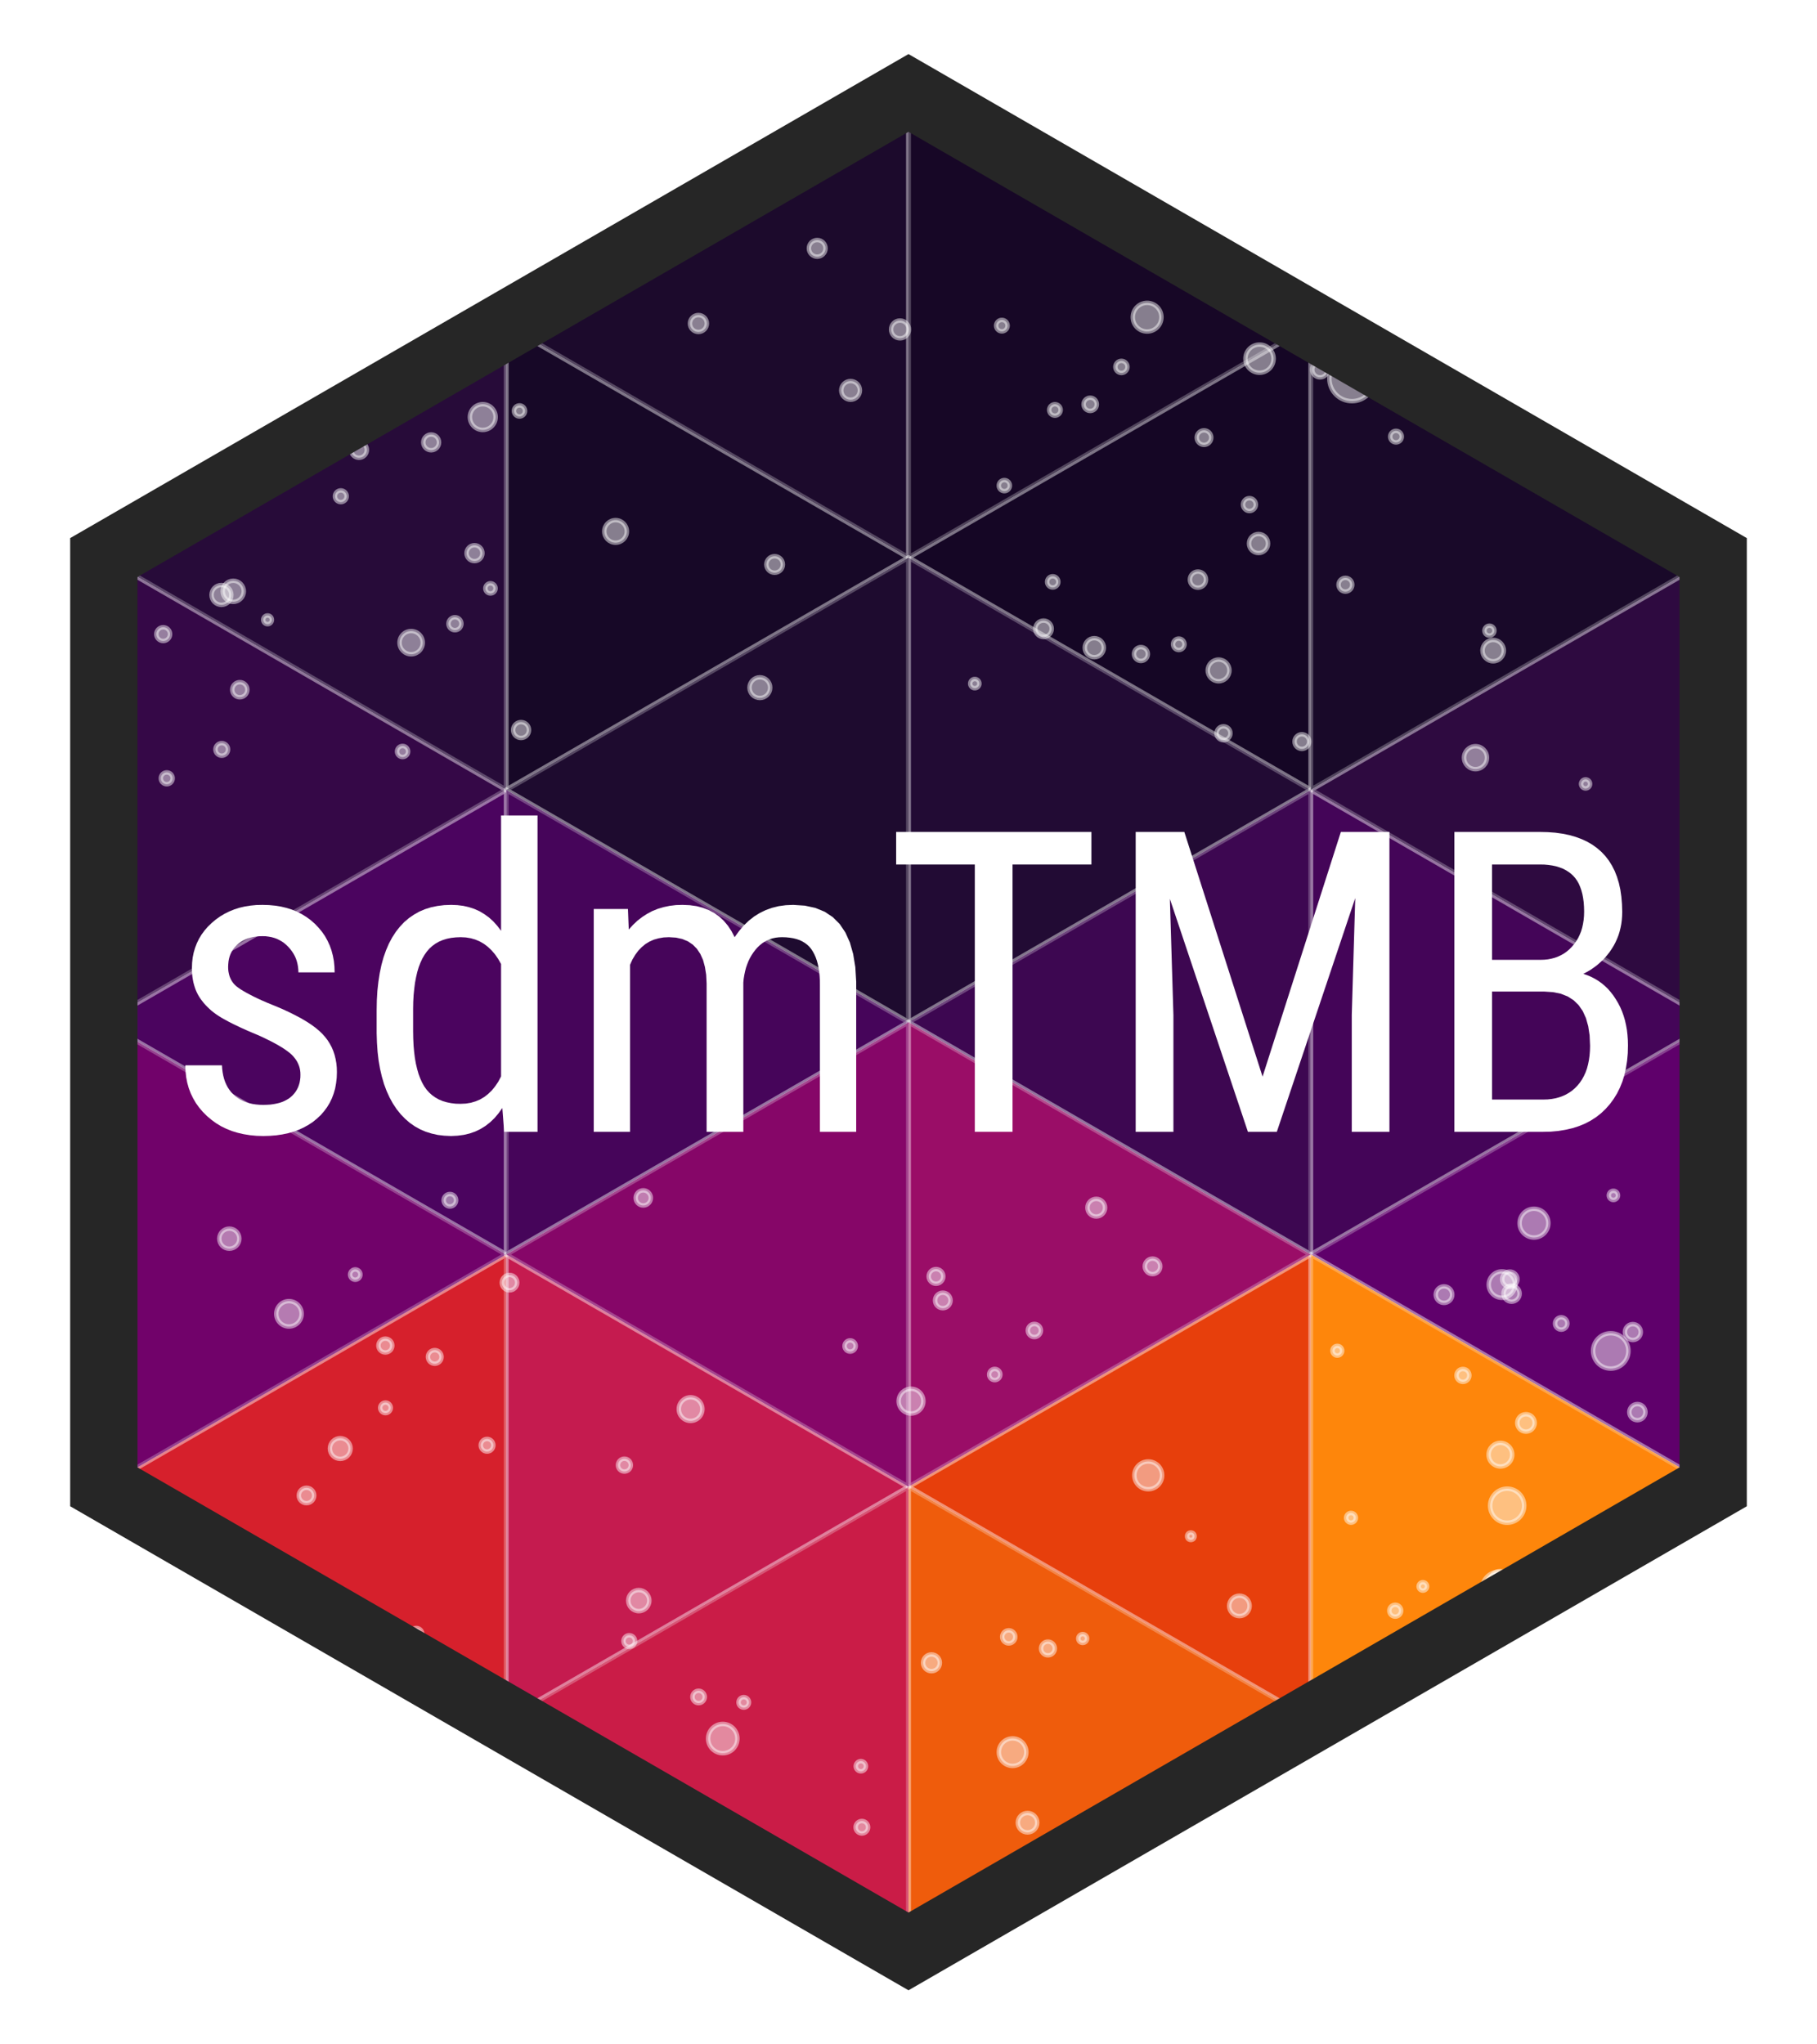 <?xml version='1.0' encoding='UTF-8' ?>
<svg xmlns='http://www.w3.org/2000/svg' xmlns:xlink='http://www.w3.org/1999/xlink' width='288.00pt' height='324.00pt' viewBox='0 0 288.00 324.00'>
<g class='svglite'>
<defs>
  <style type='text/css'><![CDATA[
    .svglite line, .svglite polyline, .svglite polygon, .svglite path, .svglite rect, .svglite circle {
      fill: none;
      stroke: #000000;
      stroke-linecap: round;
      stroke-linejoin: round;
      stroke-miterlimit: 10.00;
    }
    .svglite text {
      white-space: pre;
    }
    .svglite g.glyphgroup path {
      fill: inherit;
      stroke: none;
    }
  ]]></style>
</defs>
<rect width='100%' height='100%' style='stroke: none; fill: none;'/>
<defs>
  <clipPath id='cpMC4wMHwyODguMDB8MC4wMHwzMjQuMDA='>
    <rect x='0.00' y='0.00' width='288.00' height='324.00' />
  </clipPath>
</defs>
<g clip-path='url(#cpMC4wMHwyODguMDB8MC4wMHwzMjQuMDA=)'>
</g>
<defs>
  <clipPath id='cpMy43MHwyODQuMzB8MC4wMHwzMjQuMDA='>
    <rect x='3.70' y='0.00' width='280.59' height='324.00' />
  </clipPath>
</defs>
<g clip-path='url(#cpMy43MHwyODQuMzB8MC4wMHwzMjQuMDA=)'>
<rect x='3.70' y='0.00' width='280.59' height='324.00' style='stroke-width: 0.00; stroke: none;' />
</g>
<g clip-path='url(#cpMC4wMHwyODguMDB8MC4wMHwzMjQuMDA=)'>
</g>
<g clip-path='url(#cpMy43MHwyODQuMzB8MC4wMHwzMjQuMDA=)'>
<rect x='3.70' y='0.00' width='280.59' height='324.00' style='stroke-width: 0.00; stroke: none;' />
<polygon points='271.54,162.00 207.77,125.18 207.77,198.82 271.54,162.00 ' style='stroke-width: 0.77; stroke: #FFFFFF; stroke-opacity: 0.25; stroke-linecap: butt; fill: #440558;' />
<polygon points='207.77,51.55 144.00,88.36 207.77,125.18 207.77,51.55 ' style='stroke-width: 0.77; stroke: #FFFFFF; stroke-opacity: 0.25; stroke-linecap: butt; fill: #150625;' />
<polygon points='207.77,272.45 207.77,198.82 144.00,235.64 207.77,272.45 ' style='stroke-width: 0.77; stroke: #FFFFFF; stroke-opacity: 0.25; stroke-linecap: butt; fill: #E73F0C;' />
<polygon points='16.46,162.00 80.23,198.82 80.23,125.18 16.46,162.00 ' style='stroke-width: 0.77; stroke: #FFFFFF; stroke-opacity: 0.25; stroke-linecap: butt; fill: #4B045F;' />
<polygon points='80.23,272.45 144.00,235.64 80.23,198.82 80.23,272.45 ' style='stroke-width: 0.77; stroke: #FFFFFF; stroke-opacity: 0.25; stroke-linecap: butt; fill: #C51B4F;' />
<polygon points='80.23,51.55 80.23,125.18 144.00,88.36 80.23,51.55 ' style='stroke-width: 0.77; stroke: #FFFFFF; stroke-opacity: 0.25; stroke-linecap: butt; fill: #170827;' />
<polygon points='144.00,88.36 144.00,14.73 80.23,51.55 144.00,88.36 ' style='stroke-width: 0.77; stroke: #FFFFFF; stroke-opacity: 0.25; stroke-linecap: butt; fill: #1C0A2C;' />
<polygon points='80.23,125.18 16.46,88.36 16.46,162.00 80.23,125.18 ' style='stroke-width: 0.77; stroke: #FFFFFF; stroke-opacity: 0.25; stroke-linecap: butt; fill: #350847;' />
<polygon points='144.00,88.36 207.77,51.55 144.00,14.73 144.00,88.36 ' style='stroke-width: 0.77; stroke: #FFFFFF; stroke-opacity: 0.25; stroke-linecap: butt; fill: #170726;' />
<polygon points='144.00,162.00 207.77,125.18 144.00,88.36 144.00,162.00 ' style='stroke-width: 0.77; stroke: #FFFFFF; stroke-opacity: 0.25; stroke-linecap: butt; fill: #220B34;' />
<polygon points='80.23,198.82 16.46,235.64 80.23,272.45 80.23,198.82 ' style='stroke-width: 0.77; stroke: #FFFFFF; stroke-opacity: 0.25; stroke-linecap: butt; fill: #D6202C;' />
<polygon points='80.23,125.18 80.23,51.55 16.46,88.36 80.23,125.18 ' style='stroke-width: 0.77; stroke: #FFFFFF; stroke-opacity: 0.25; stroke-linecap: butt; fill: #270B39;' />
<polygon points='144.00,162.00 144.00,88.36 80.23,125.18 144.00,162.00 ' style='stroke-width: 0.77; stroke: #FFFFFF; stroke-opacity: 0.25; stroke-linecap: butt; fill: #1E0B2F;' />
<polygon points='144.00,235.64 144.00,309.27 207.77,272.45 144.00,235.64 ' style='stroke-width: 0.77; stroke: #FFFFFF; stroke-opacity: 0.25; stroke-linecap: butt; fill: #EF5C0C;' />
<polygon points='271.54,88.36 207.77,125.18 271.54,162.00 271.54,88.36 ' style='stroke-width: 0.77; stroke: #FFFFFF; stroke-opacity: 0.25; stroke-linecap: butt; fill: #2E0A40;' />
<polygon points='144.00,162.00 207.77,198.82 207.77,125.18 144.00,162.00 ' style='stroke-width: 0.77; stroke: #FFFFFF; stroke-opacity: 0.25; stroke-linecap: butt; fill: #3D0751;' />
<polygon points='207.77,125.18 271.54,88.36 207.77,51.55 207.77,125.18 ' style='stroke-width: 0.77; stroke: #FFFFFF; stroke-opacity: 0.25; stroke-linecap: butt; fill: #190929;' />
<polygon points='207.77,198.82 271.54,235.64 271.54,162.00 207.77,198.82 ' style='stroke-width: 0.77; stroke: #FFFFFF; stroke-opacity: 0.25; stroke-linecap: butt; fill: #5F006B;' />
<polygon points='80.23,198.82 16.46,162.00 16.46,235.64 80.23,198.82 ' style='stroke-width: 0.77; stroke: #FFFFFF; stroke-opacity: 0.25; stroke-linecap: butt; fill: #71026A;' />
<polygon points='144.00,162.00 80.23,125.18 80.23,198.82 144.00,162.00 ' style='stroke-width: 0.77; stroke: #FFFFFF; stroke-opacity: 0.25; stroke-linecap: butt; fill: #46055A;' />
<polygon points='207.77,198.82 207.77,272.45 271.54,235.64 207.77,198.82 ' style='stroke-width: 0.77; stroke: #FFFFFF; stroke-opacity: 0.25; stroke-linecap: butt; fill: #FE860B;' />
<polygon points='144.00,162.00 144.00,235.64 207.77,198.82 144.00,162.00 ' style='stroke-width: 0.77; stroke: #FFFFFF; stroke-opacity: 0.25; stroke-linecap: butt; fill: #9A0D67;' />
<polygon points='144.00,235.64 80.23,272.45 144.00,309.27 144.00,235.64 ' style='stroke-width: 0.77; stroke: #FFFFFF; stroke-opacity: 0.25; stroke-linecap: butt; fill: #CA1C47;' />
<polygon points='144.00,162.00 80.23,198.82 144.00,235.64 144.00,162.00 ' style='stroke-width: 0.77; stroke: #FFFFFF; stroke-opacity: 0.25; stroke-linecap: butt; fill: #860668;' />
<path d='M 47.62 170.34 L 47.62 170.34 L 47.61 169.97 L 47.57 169.62 L 47.50 169.27 L 47.40 168.94 L 47.27 168.61 L 47.12 168.30 L 46.93 167.99 L 46.72 167.70 L 46.48 167.41 L 46.22 167.14 L 46.22 167.14 L 45.91 166.87 L 45.55 166.59 L 45.14 166.30 L 44.68 166.00 L 44.16 165.69 L 43.59 165.37 L 42.97 165.04 L 42.30 164.71 L 41.58 164.36 L 40.80 164.01 L 40.80 164.01 L 39.89 163.63 L 39.04 163.26 L 38.24 162.90 L 37.50 162.55 L 36.82 162.22 L 36.18 161.89 L 35.61 161.58 L 35.08 161.28 L 34.62 160.99 L 34.20 160.71 L 34.20 160.71 L 33.83 160.43 L 33.48 160.15 L 33.15 159.85 L 32.84 159.55 L 32.55 159.25 L 32.27 158.93 L 32.02 158.61 L 31.78 158.29 L 31.56 157.95 L 31.36 157.61 L 31.36 157.61 L 31.18 157.25 L 31.02 156.88 L 30.88 156.49 L 30.76 156.09 L 30.65 155.68 L 30.57 155.26 L 30.50 154.82 L 30.45 154.37 L 30.43 153.91 L 30.42 153.43 L 30.42 153.43 L 30.45 152.58 L 30.54 151.76 L 30.70 150.97 L 30.92 150.22 L 31.20 149.49 L 31.54 148.79 L 31.95 148.11 L 32.42 147.47 L 32.95 146.86 L 33.55 146.28 L 33.55 146.28 L 34.20 145.73 L 34.89 145.24 L 35.61 144.81 L 36.36 144.44 L 37.15 144.12 L 37.97 143.86 L 38.83 143.66 L 39.72 143.52 L 40.65 143.43 L 41.61 143.41 L 41.61 143.41 L 42.63 143.44 L 43.60 143.53 L 44.53 143.68 L 45.42 143.89 L 46.27 144.16 L 47.08 144.49 L 47.84 144.88 L 48.57 145.33 L 49.26 145.84 L 49.91 146.41 L 49.91 146.41 L 50.50 147.03 L 51.04 147.68 L 51.51 148.36 L 51.91 149.08 L 52.26 149.84 L 52.54 150.62 L 52.76 151.45 L 52.92 152.30 L 53.01 153.19 L 53.04 154.11 L 47.30 154.11 L 47.30 154.11 L 47.28 153.64 L 47.23 153.19 L 47.15 152.75 L 47.04 152.32 L 46.90 151.91 L 46.72 151.51 L 46.51 151.13 L 46.27 150.76 L 46.00 150.41 L 45.70 150.07 L 45.70 150.07 L 45.37 149.74 L 45.02 149.45 L 44.66 149.20 L 44.27 148.98 L 43.88 148.79 L 43.46 148.64 L 43.02 148.52 L 42.57 148.44 L 42.10 148.38 L 41.61 148.37 L 41.61 148.37 L 41.12 148.38 L 40.64 148.42 L 40.18 148.49 L 39.75 148.58 L 39.34 148.70 L 38.95 148.85 L 38.58 149.02 L 38.23 149.22 L 37.90 149.45 L 37.60 149.71 L 37.60 149.71 L 37.33 149.98 L 37.08 150.27 L 36.87 150.57 L 36.68 150.90 L 36.52 151.24 L 36.39 151.60 L 36.29 151.98 L 36.22 152.38 L 36.18 152.80 L 36.16 153.23 L 36.16 153.23 L 36.17 153.58 L 36.20 153.91 L 36.26 154.23 L 36.33 154.53 L 36.42 154.82 L 36.54 155.10 L 36.67 155.36 L 36.83 155.61 L 37.01 155.85 L 37.21 156.07 L 37.21 156.07 L 37.45 156.30 L 37.76 156.53 L 38.12 156.78 L 38.54 157.04 L 39.03 157.32 L 39.57 157.61 L 40.17 157.92 L 40.83 158.24 L 41.55 158.57 L 42.33 158.91 L 42.33 158.91 L 43.58 159.42 L 44.74 159.91 L 45.82 160.41 L 46.82 160.91 L 47.74 161.40 L 48.57 161.89 L 49.32 162.38 L 49.99 162.87 L 50.58 163.36 L 51.08 163.84 L 51.08 163.84 L 51.52 164.33 L 51.92 164.85 L 52.26 165.39 L 52.57 165.96 L 52.82 166.55 L 53.03 167.17 L 53.19 167.82 L 53.31 168.49 L 53.38 169.19 L 53.40 169.92 L 53.40 169.92 L 53.37 170.82 L 53.27 171.68 L 53.12 172.51 L 52.89 173.31 L 52.61 174.06 L 52.26 174.78 L 51.85 175.46 L 51.37 176.11 L 50.84 176.72 L 50.23 177.29 L 50.23 177.29 L 49.58 177.82 L 48.88 178.28 L 48.14 178.69 L 47.36 179.05 L 46.53 179.35 L 45.66 179.60 L 44.74 179.79 L 43.79 179.93 L 42.79 180.01 L 41.75 180.04 L 41.75 180.04 L 40.66 180.01 L 39.62 179.91 L 38.62 179.75 L 37.67 179.53 L 36.75 179.25 L 35.88 178.90 L 35.04 178.49 L 34.25 178.01 L 33.51 177.47 L 32.80 176.87 L 32.80 176.87 L 32.15 176.22 L 31.57 175.54 L 31.05 174.82 L 30.61 174.06 L 30.23 173.28 L 29.92 172.46 L 29.68 171.60 L 29.51 170.72 L 29.41 169.79 L 29.37 168.84 L 35.18 168.84 L 35.18 168.84 L 35.22 169.41 L 35.29 169.96 L 35.39 170.49 L 35.52 170.99 L 35.68 171.46 L 35.88 171.91 L 36.10 172.33 L 36.36 172.72 L 36.65 173.10 L 36.98 173.44 L 36.98 173.44 L 37.33 173.76 L 37.71 174.04 L 38.12 174.29 L 38.56 174.51 L 39.02 174.69 L 39.51 174.84 L 40.03 174.96 L 40.57 175.04 L 41.15 175.09 L 41.75 175.11 L 41.75 175.11 L 42.31 175.09 L 42.84 175.06 L 43.35 174.99 L 43.82 174.90 L 44.28 174.79 L 44.70 174.65 L 45.10 174.48 L 45.46 174.29 L 45.81 174.08 L 46.12 173.83 L 46.12 173.83 L 46.41 173.56 L 46.66 173.28 L 46.89 172.97 L 47.08 172.65 L 47.25 172.31 L 47.38 171.95 L 47.49 171.57 L 47.56 171.18 L 47.61 170.77 L 47.62 170.34 Z' style='fill-rule: nonzero; fill: #FFFFFF; stroke-width: 0.75; stroke: none;' />
<path d='M 59.70 160.12 L 59.70 160.12 L 59.73 158.53 L 59.82 157.01 L 59.98 155.57 L 60.19 154.21 L 60.46 152.93 L 60.79 151.73 L 61.19 150.60 L 61.64 149.55 L 62.16 148.58 L 62.74 147.68 L 62.74 147.68 L 63.38 146.87 L 64.07 146.14 L 64.82 145.50 L 65.62 144.95 L 66.47 144.47 L 67.37 144.09 L 68.33 143.79 L 69.34 143.58 L 70.40 143.45 L 71.52 143.41 L 71.52 143.41 L 72.51 143.45 L 73.46 143.57 L 74.36 143.78 L 75.21 144.06 L 76.03 144.43 L 76.79 144.89 L 77.52 145.42 L 78.20 146.04 L 78.83 146.74 L 79.42 147.52 L 79.42 129.24 L 85.20 129.24 L 85.20 179.38 L 79.91 179.38 L 79.62 175.60 L 79.62 175.60 L 79.02 176.44 L 78.38 177.20 L 77.69 177.86 L 76.95 178.44 L 76.16 178.93 L 75.33 179.33 L 74.44 179.64 L 73.51 179.86 L 72.52 179.99 L 71.49 180.04 L 71.49 180.04 L 70.41 179.99 L 69.39 179.87 L 68.41 179.65 L 67.48 179.36 L 66.59 178.98 L 65.75 178.51 L 64.96 177.96 L 64.22 177.32 L 63.52 176.60 L 62.87 175.79 L 62.87 175.79 L 62.28 174.90 L 61.75 173.94 L 61.28 172.91 L 60.87 171.81 L 60.53 170.64 L 60.24 169.40 L 60.01 168.09 L 59.85 166.71 L 59.75 165.26 L 59.70 163.75 L 59.70 160.12 ZM 65.48 163.42 L 65.48 163.42 L 65.50 164.58 L 65.55 165.67 L 65.64 166.70 L 65.76 167.67 L 65.92 168.58 L 66.12 169.42 L 66.34 170.20 L 66.61 170.92 L 66.91 171.58 L 67.24 172.17 L 67.24 172.17 L 67.62 172.70 L 68.04 173.17 L 68.50 173.58 L 69.01 173.94 L 69.56 174.25 L 70.16 174.50 L 70.80 174.69 L 71.49 174.83 L 72.22 174.92 L 72.99 174.94 L 72.99 174.94 L 73.83 174.90 L 74.63 174.77 L 75.38 174.55 L 76.09 174.25 L 76.75 173.86 L 77.37 173.38 L 77.95 172.82 L 78.49 172.16 L 78.98 171.43 L 79.42 170.60 L 79.42 152.78 L 79.42 152.78 L 78.96 151.97 L 78.46 151.25 L 77.91 150.61 L 77.33 150.06 L 76.71 149.59 L 76.05 149.21 L 75.35 148.91 L 74.62 148.70 L 73.84 148.57 L 73.02 148.53 L 73.02 148.53 L 72.25 148.56 L 71.52 148.64 L 70.83 148.78 L 70.19 148.98 L 69.59 149.23 L 69.04 149.54 L 68.53 149.91 L 68.07 150.33 L 67.65 150.81 L 67.28 151.34 L 67.28 151.34 L 66.94 151.92 L 66.64 152.57 L 66.37 153.27 L 66.14 154.04 L 65.95 154.86 L 65.78 155.75 L 65.66 156.70 L 65.56 157.70 L 65.50 158.77 L 65.48 159.89 L 65.48 163.42 Z' style='fill-rule: nonzero; fill: #FFFFFF; stroke-width: 0.75; stroke: none;' />
<path d='M 99.53 144.06 L 99.66 147.32 L 99.66 147.32 L 100.33 146.58 L 101.04 145.91 L 101.79 145.33 L 102.58 144.82 L 103.41 144.38 L 104.28 144.03 L 105.20 143.76 L 106.15 143.56 L 107.15 143.44 L 108.18 143.41 L 108.18 143.41 L 109.33 143.46 L 110.41 143.61 L 111.41 143.87 L 112.34 144.23 L 113.20 144.69 L 113.99 145.25 L 114.71 145.92 L 115.36 146.69 L 115.94 147.56 L 116.44 148.53 L 116.44 148.53 L 117.14 147.56 L 117.88 146.69 L 118.68 145.92 L 119.53 145.25 L 120.43 144.69 L 121.38 144.23 L 122.39 143.87 L 123.44 143.61 L 124.55 143.46 L 125.72 143.41 L 125.72 143.41 L 127.57 143.53 L 129.24 143.89 L 130.72 144.50 L 132.00 145.35 L 133.10 146.45 L 134.00 147.79 L 134.71 149.37 L 135.23 151.20 L 135.57 153.27 L 135.71 155.58 L 135.71 179.38 L 129.96 179.38 L 129.96 156.14 L 129.96 156.14 L 129.95 155.39 L 129.91 154.68 L 129.84 154.01 L 129.74 153.37 L 129.62 152.78 L 129.47 152.23 L 129.29 151.72 L 129.08 151.25 L 128.85 150.82 L 128.59 150.42 L 128.59 150.42 L 128.30 150.06 L 127.97 149.74 L 127.60 149.46 L 127.19 149.21 L 126.75 149.00 L 126.26 148.83 L 125.74 148.70 L 125.18 148.61 L 124.59 148.55 L 123.95 148.53 L 123.95 148.53 L 123.44 148.55 L 122.95 148.61 L 122.47 148.71 L 122.02 148.85 L 121.59 149.04 L 121.17 149.26 L 120.78 149.52 L 120.40 149.83 L 120.05 150.17 L 119.71 150.56 L 119.71 150.56 L 119.40 150.97 L 119.11 151.41 L 118.85 151.87 L 118.62 152.35 L 118.42 152.86 L 118.24 153.38 L 118.10 153.93 L 117.98 154.50 L 117.88 155.10 L 117.82 155.71 L 117.82 179.38 L 112.00 179.38 L 112.00 155.88 L 112.00 155.88 L 111.93 154.48 L 111.73 153.23 L 111.43 152.13 L 111.00 151.18 L 110.46 150.37 L 109.81 149.71 L 109.04 149.19 L 108.15 148.82 L 107.15 148.60 L 106.03 148.53 L 106.03 148.53 L 105.18 148.57 L 104.38 148.71 L 103.64 148.92 L 102.94 149.23 L 102.30 149.62 L 101.71 150.11 L 101.17 150.67 L 100.68 151.33 L 100.24 152.07 L 99.86 152.91 L 99.86 179.38 L 94.11 179.38 L 94.11 144.06 L 99.53 144.06 Z' style='fill-rule: nonzero; fill: #FFFFFF; stroke-width: 0.75; stroke: none;' />
<path d='M 172.99 137.01 L 160.49 137.01 L 160.49 179.38 L 154.51 179.38 L 154.51 137.01 L 142.04 137.01 L 142.04 131.85 L 172.99 131.85 L 172.99 137.01 Z' style='fill-rule: nonzero; fill: #FFFFFF; stroke-width: 0.75; stroke: none;' />
<path d='M 187.72 131.85 L 200.12 170.63 L 212.53 131.85 L 220.23 131.85 L 220.23 179.38 L 214.26 179.38 L 214.26 160.87 L 214.81 142.33 L 202.38 179.38 L 197.80 179.38 L 185.43 142.46 L 185.99 160.87 L 185.99 179.38 L 180.01 179.38 L 180.01 131.85 L 187.72 131.85 Z' style='fill-rule: nonzero; fill: #FFFFFF; stroke-width: 0.75; stroke: none;' />
<path d='M 230.52 179.38 L 230.52 131.85 L 244.07 131.85 L 244.07 131.85 L 245.33 131.88 L 246.54 131.97 L 247.67 132.13 L 248.75 132.35 L 249.76 132.64 L 250.70 132.99 L 251.58 133.40 L 252.39 133.87 L 253.14 134.41 L 253.83 135.01 L 253.83 135.01 L 254.46 135.68 L 255.02 136.41 L 255.51 137.20 L 255.94 138.05 L 256.30 138.97 L 256.60 139.96 L 256.83 141.00 L 256.99 142.11 L 257.09 143.28 L 257.13 144.52 L 257.13 144.52 L 257.11 145.17 L 257.06 145.82 L 256.98 146.44 L 256.86 147.05 L 256.71 147.65 L 256.53 148.23 L 256.31 148.79 L 256.06 149.34 L 255.78 149.87 L 255.46 150.39 L 255.46 150.39 L 255.12 150.89 L 254.75 151.36 L 254.36 151.82 L 253.94 152.25 L 253.50 152.65 L 253.04 153.04 L 252.55 153.40 L 252.05 153.74 L 251.51 154.05 L 250.96 154.34 L 250.96 154.34 L 251.60 154.56 L 252.21 154.82 L 252.79 155.12 L 253.35 155.46 L 253.88 155.84 L 254.38 156.26 L 254.86 156.72 L 255.30 157.23 L 255.72 157.77 L 256.11 158.36 L 256.11 158.36 L 256.48 158.98 L 256.81 159.62 L 257.10 160.29 L 257.35 160.99 L 257.56 161.70 L 257.73 162.45 L 257.87 163.22 L 257.96 164.01 L 258.02 164.83 L 258.04 165.67 L 258.04 165.67 L 258.01 166.92 L 257.90 168.12 L 257.72 169.26 L 257.48 170.35 L 257.16 171.39 L 256.77 172.36 L 256.31 173.29 L 255.78 174.15 L 255.18 174.97 L 254.51 175.73 L 254.51 175.73 L 253.79 176.42 L 253.00 177.04 L 252.15 177.59 L 251.24 178.07 L 250.27 178.47 L 249.24 178.80 L 248.15 179.05 L 247.00 179.24 L 245.79 179.35 L 244.52 179.38 L 230.52 179.38 ZM 236.49 157.15 L 236.49 174.26 L 244.66 174.26 L 244.66 174.26 L 245.32 174.24 L 245.96 174.17 L 246.57 174.06 L 247.15 173.90 L 247.70 173.70 L 248.22 173.46 L 248.72 173.17 L 249.19 172.84 L 249.63 172.46 L 250.04 172.04 L 250.04 172.04 L 250.42 171.57 L 250.76 171.07 L 251.06 170.52 L 251.32 169.95 L 251.54 169.34 L 251.71 168.69 L 251.85 168.00 L 251.95 167.28 L 252.01 166.53 L 252.03 165.74 L 252.03 165.74 L 251.96 164.11 L 251.74 162.65 L 251.38 161.36 L 250.87 160.24 L 250.22 159.30 L 249.42 158.52 L 248.48 157.92 L 247.39 157.49 L 246.16 157.24 L 244.79 157.15 L 236.49 157.15 ZM 236.49 152.12 L 244.17 152.12 L 244.17 152.12 L 244.77 152.10 L 245.36 152.04 L 245.92 151.93 L 246.45 151.79 L 246.96 151.60 L 247.45 151.37 L 247.92 151.10 L 248.35 150.79 L 248.77 150.43 L 249.16 150.03 L 249.16 150.03 L 249.53 149.60 L 249.85 149.14 L 250.14 148.66 L 250.39 148.14 L 250.61 147.60 L 250.78 147.03 L 250.91 146.44 L 251.01 145.81 L 251.07 145.16 L 251.09 144.48 L 251.09 144.48 L 251.07 143.72 L 251.02 143.00 L 250.93 142.33 L 250.81 141.69 L 250.65 141.10 L 250.46 140.56 L 250.24 140.05 L 249.98 139.59 L 249.69 139.18 L 249.36 138.80 L 249.36 138.80 L 248.99 138.46 L 248.59 138.16 L 248.15 137.89 L 247.68 137.65 L 247.17 137.46 L 246.62 137.29 L 246.04 137.17 L 245.42 137.08 L 244.76 137.02 L 244.07 137.01 L 236.49 137.01 L 236.49 152.12 Z' style='fill-rule: nonzero; fill: #FFFFFF; stroke-width: 0.75; stroke: none;' />
<circle cx='209.23' cy='58.58' r='1.23' style='stroke-width: 0.71; stroke: #FFFFFF; stroke-opacity: 0.48; fill: #FFFFFF; fill-opacity: 0.48;' />
<circle cx='236.67' cy='103.11' r='1.69' style='stroke-width: 0.71; stroke: #FFFFFF; stroke-opacity: 0.48; fill: #FFFFFF; fill-opacity: 0.48;' />
<circle cx='68.34' cy='70.11' r='1.25' style='stroke-width: 0.71; stroke: #FFFFFF; stroke-opacity: 0.48; fill: #FFFFFF; fill-opacity: 0.48;' />
<circle cx='36.97' cy='93.71' r='1.67' style='stroke-width: 0.71; stroke: #FFFFFF; stroke-opacity: 0.48; fill: #FFFFFF; fill-opacity: 0.48;' />
<circle cx='206.35' cy='117.53' r='1.16' style='stroke-width: 0.71; stroke: #FFFFFF; stroke-opacity: 0.48; fill: #FFFFFF; fill-opacity: 0.48;' />
<circle cx='237.82' cy='230.54' r='1.87' style='stroke-width: 0.71; stroke: #FFFFFF; stroke-opacity: 0.48; fill: #FFFFFF; fill-opacity: 0.48;' />
<circle cx='211.97' cy='214.07' r='0.77' style='stroke-width: 0.71; stroke: #FFFFFF; stroke-opacity: 0.48; fill: #FFFFFF; fill-opacity: 0.48;' />
<circle cx='48.58' cy='237.01' r='1.22' style='stroke-width: 0.71; stroke: #FFFFFF; stroke-opacity: 0.48; fill: #FFFFFF; fill-opacity: 0.48;' />
<circle cx='38.01' cy='109.31' r='1.20' style='stroke-width: 0.71; stroke: #FFFFFF; stroke-opacity: 0.48; fill: #FFFFFF; fill-opacity: 0.48;' />
<circle cx='221.27' cy='69.20' r='0.92' style='stroke-width: 0.71; stroke: #FFFFFF; stroke-opacity: 0.48; fill: #FFFFFF; fill-opacity: 0.48;' />
<circle cx='117.89' cy='269.80' r='0.83' style='stroke-width: 0.71; stroke: #FFFFFF; stroke-opacity: 0.48; fill: #FFFFFF; fill-opacity: 0.48;' />
<circle cx='65.97' cy='258.97' r='0.96' style='stroke-width: 0.71; stroke: #FFFFFF; stroke-opacity: 0.48; fill: #FFFFFF; fill-opacity: 0.48;' />
<circle cx='35.10' cy='94.29' r='1.57' style='stroke-width: 0.71; stroke: #FFFFFF; stroke-opacity: 0.48; fill: #FFFFFF; fill-opacity: 0.48;' />
<circle cx='163.95' cy='210.86' r='1.04' style='stroke-width: 0.71; stroke: #FFFFFF; stroke-opacity: 0.48; fill: #FFFFFF; fill-opacity: 0.48;' />
<circle cx='129.53' cy='39.36' r='1.32' style='stroke-width: 0.71; stroke: #FFFFFF; stroke-opacity: 0.48; fill: #FFFFFF; fill-opacity: 0.48;' />
<circle cx='214.14' cy='240.55' r='0.77' style='stroke-width: 0.71; stroke: #FFFFFF; stroke-opacity: 0.48; fill: #FFFFFF; fill-opacity: 0.48;' />
<circle cx='198.04' cy='79.97' r='1.02' style='stroke-width: 0.71; stroke: #FFFFFF; stroke-opacity: 0.48; fill: #FFFFFF; fill-opacity: 0.48;' />
<circle cx='147.64' cy='263.53' r='1.33' style='stroke-width: 0.71; stroke: #FFFFFF; stroke-opacity: 0.48; fill: #FFFFFF; fill-opacity: 0.48;' />
<circle cx='149.44' cy='206.10' r='1.23' style='stroke-width: 0.71; stroke: #FFFFFF; stroke-opacity: 0.48; fill: #FFFFFF; fill-opacity: 0.48;' />
<circle cx='238.89' cy='238.63' r='2.70' style='stroke-width: 0.71; stroke: #FFFFFF; stroke-opacity: 0.48; fill: #FFFFFF; fill-opacity: 0.48;' />
<circle cx='251.16' cy='247.08' r='0.90' style='stroke-width: 0.71; stroke: #FFFFFF; stroke-opacity: 0.48; fill: #FFFFFF; fill-opacity: 0.48;' />
<circle cx='56.90' cy='71.30' r='1.25' style='stroke-width: 0.71; stroke: #FFFFFF; stroke-opacity: 0.48; fill: #FFFFFF; fill-opacity: 0.48;' />
<circle cx='134.75' cy='213.32' r='0.89' style='stroke-width: 0.71; stroke: #FFFFFF; stroke-opacity: 0.48; fill: #FFFFFF; fill-opacity: 0.48;' />
<circle cx='101.96' cy='189.85' r='1.20' style='stroke-width: 0.71; stroke: #FFFFFF; stroke-opacity: 0.48; fill: #FFFFFF; fill-opacity: 0.48;' />
<circle cx='237.80' cy='250.68' r='1.68' style='stroke-width: 0.71; stroke: #FFFFFF; stroke-opacity: 0.48; fill: #FFFFFF; fill-opacity: 0.48;' />
<circle cx='186.84' cy='102.11' r='0.91' style='stroke-width: 0.71; stroke: #FFFFFF; stroke-opacity: 0.48; fill: #FFFFFF; fill-opacity: 0.48;' />
<circle cx='122.78' cy='89.46' r='1.31' style='stroke-width: 0.71; stroke: #FFFFFF; stroke-opacity: 0.48; fill: #FFFFFF; fill-opacity: 0.48;' />
<circle cx='109.46' cy='223.32' r='1.87' style='stroke-width: 0.71; stroke: #FFFFFF; stroke-opacity: 0.48; fill: #FFFFFF; fill-opacity: 0.48;' />
<circle cx='154.51' cy='108.34' r='0.73' style='stroke-width: 0.71; stroke: #FFFFFF; stroke-opacity: 0.48; fill: #FFFFFF; fill-opacity: 0.48;' />
<circle cx='158.80' cy='51.61' r='0.91' style='stroke-width: 0.71; stroke: #FFFFFF; stroke-opacity: 0.48; fill: #FFFFFF; fill-opacity: 0.48;' />
<circle cx='77.20' cy='229.05' r='1.00' style='stroke-width: 0.71; stroke: #FFFFFF; stroke-opacity: 0.48; fill: #FFFFFF; fill-opacity: 0.48;' />
<circle cx='80.76' cy='203.28' r='1.22' style='stroke-width: 0.71; stroke: #FFFFFF; stroke-opacity: 0.48; fill: #FFFFFF; fill-opacity: 0.48;' />
<circle cx='159.89' cy='259.42' r='1.04' style='stroke-width: 0.71; stroke: #FFFFFF; stroke-opacity: 0.48; fill: #FFFFFF; fill-opacity: 0.48;' />
<circle cx='136.45' cy='279.92' r='0.81' style='stroke-width: 0.71; stroke: #FFFFFF; stroke-opacity: 0.48; fill: #FFFFFF; fill-opacity: 0.48;' />
<circle cx='36.35' cy='196.31' r='1.59' style='stroke-width: 0.71; stroke: #FFFFFF; stroke-opacity: 0.48; fill: #FFFFFF; fill-opacity: 0.48;' />
<circle cx='241.87' cy='225.51' r='1.38' style='stroke-width: 0.71; stroke: #FFFFFF; stroke-opacity: 0.48; fill: #FFFFFF; fill-opacity: 0.48;' />
<circle cx='45.80' cy='208.22' r='2.01' style='stroke-width: 0.71; stroke: #FFFFFF; stroke-opacity: 0.48; fill: #FFFFFF; fill-opacity: 0.48;' />
<circle cx='225.53' cy='251.42' r='0.67' style='stroke-width: 0.71; stroke: #FFFFFF; stroke-opacity: 0.48; fill: #FFFFFF; fill-opacity: 0.48;' />
<circle cx='259.53' cy='223.80' r='1.28' style='stroke-width: 0.71; stroke: #FFFFFF; stroke-opacity: 0.48; fill: #FFFFFF; fill-opacity: 0.48;' />
<circle cx='101.25' cy='253.67' r='1.67' style='stroke-width: 0.71; stroke: #FFFFFF; stroke-opacity: 0.48; fill: #FFFFFF; fill-opacity: 0.48;' />
<circle cx='157.67' cy='217.84' r='0.89' style='stroke-width: 0.71; stroke: #FFFFFF; stroke-opacity: 0.48; fill: #FFFFFF; fill-opacity: 0.48;' />
<circle cx='159.19' cy='76.96' r='0.88' style='stroke-width: 0.71; stroke: #FFFFFF; stroke-opacity: 0.48; fill: #FFFFFF; fill-opacity: 0.48;' />
<circle cx='72.11' cy='98.85' r='1.03' style='stroke-width: 0.71; stroke: #FFFFFF; stroke-opacity: 0.48; fill: #FFFFFF; fill-opacity: 0.48;' />
<circle cx='76.52' cy='66.10' r='2.04' style='stroke-width: 0.71; stroke: #FFFFFF; stroke-opacity: 0.48; fill: #FFFFFF; fill-opacity: 0.48;' />
<circle cx='61.08' cy='213.25' r='1.10' style='stroke-width: 0.71; stroke: #FFFFFF; stroke-opacity: 0.48; fill: #FFFFFF; fill-opacity: 0.48;' />
<circle cx='150.25' cy='20.84' r='1.74' style='stroke-width: 0.71; stroke: #FFFFFF; stroke-opacity: 0.48; fill: #FFFFFF; fill-opacity: 0.48;' />
<circle cx='180.84' cy='103.65' r='1.10' style='stroke-width: 0.71; stroke: #FFFFFF; stroke-opacity: 0.48; fill: #FFFFFF; fill-opacity: 0.48;' />
<circle cx='42.41' cy='98.23' r='0.69' style='stroke-width: 0.71; stroke: #FFFFFF; stroke-opacity: 0.48; fill: #FFFFFF; fill-opacity: 0.48;' />
<circle cx='166.86' cy='92.22' r='0.89' style='stroke-width: 0.71; stroke: #FFFFFF; stroke-opacity: 0.48; fill: #FFFFFF; fill-opacity: 0.48;' />
<circle cx='269.81' cy='194.11' r='0.81' style='stroke-width: 0.71; stroke: #FFFFFF; stroke-opacity: 0.48; fill: #FFFFFF; fill-opacity: 0.48;' />
<circle cx='98.97' cy='232.20' r='1.02' style='stroke-width: 0.71; stroke: #FFFFFF; stroke-opacity: 0.48; fill: #FFFFFF; fill-opacity: 0.48;' />
<circle cx='68.91' cy='215.05' r='1.08' style='stroke-width: 0.71; stroke: #FFFFFF; stroke-opacity: 0.48; fill: #FFFFFF; fill-opacity: 0.48;' />
<circle cx='148.36' cy='202.29' r='1.16' style='stroke-width: 0.71; stroke: #FFFFFF; stroke-opacity: 0.48; fill: #FFFFFF; fill-opacity: 0.48;' />
<circle cx='255.31' cy='214.10' r='2.80' style='stroke-width: 0.71; stroke: #FFFFFF; stroke-opacity: 0.48; fill: #FFFFFF; fill-opacity: 0.48;' />
<circle cx='255.73' cy='189.45' r='0.73' style='stroke-width: 0.71; stroke: #FFFFFF; stroke-opacity: 0.48; fill: #FFFFFF; fill-opacity: 0.48;' />
<circle cx='172.80' cy='64.08' r='1.05' style='stroke-width: 0.71; stroke: #FFFFFF; stroke-opacity: 0.48; fill: #FFFFFF; fill-opacity: 0.48;' />
<circle cx='239.59' cy='205.02' r='1.28' style='stroke-width: 0.71; stroke: #FFFFFF; stroke-opacity: 0.48; fill: #FFFFFF; fill-opacity: 0.48;' />
<circle cx='238.06' cy='203.59' r='2.09' style='stroke-width: 0.71; stroke: #FFFFFF; stroke-opacity: 0.48; fill: #FFFFFF; fill-opacity: 0.48;' />
<circle cx='221.15' cy='255.27' r='0.94' style='stroke-width: 0.71; stroke: #FFFFFF; stroke-opacity: 0.48; fill: #FFFFFF; fill-opacity: 0.48;' />
<circle cx='77.74' cy='93.25' r='0.81' style='stroke-width: 0.71; stroke: #FFFFFF; stroke-opacity: 0.48; fill: #FFFFFF; fill-opacity: 0.48;' />
<circle cx='165.40' cy='99.65' r='1.30' style='stroke-width: 0.71; stroke: #FFFFFF; stroke-opacity: 0.48; fill: #FFFFFF; fill-opacity: 0.48;' />
<circle cx='237.61' cy='251.77' r='2.67' style='stroke-width: 0.71; stroke: #FFFFFF; stroke-opacity: 0.48; fill: #FFFFFF; fill-opacity: 0.48;' />
<circle cx='214.29' cy='60.00' r='3.58' style='stroke-width: 0.71; stroke: #FFFFFF; stroke-opacity: 0.48; fill: #FFFFFF; fill-opacity: 0.48;' />
<circle cx='56.31' cy='202.00' r='0.82' style='stroke-width: 0.71; stroke: #FFFFFF; stroke-opacity: 0.48; fill: #FFFFFF; fill-opacity: 0.48;' />
<circle cx='173.45' cy='102.65' r='1.51' style='stroke-width: 0.71; stroke: #FFFFFF; stroke-opacity: 0.48; fill: #FFFFFF; fill-opacity: 0.48;' />
<circle cx='199.64' cy='56.84' r='2.23' style='stroke-width: 0.71; stroke: #FFFFFF; stroke-opacity: 0.48; fill: #FFFFFF; fill-opacity: 0.48;' />
<circle cx='213.25' cy='92.67' r='1.09' style='stroke-width: 0.71; stroke: #FFFFFF; stroke-opacity: 0.48; fill: #FFFFFF; fill-opacity: 0.48;' />
<circle cx='156.76' cy='300.74' r='1.58' style='stroke-width: 0.71; stroke: #FFFFFF; stroke-opacity: 0.48; fill: #FFFFFF; fill-opacity: 0.48;' />
<circle cx='53.93' cy='229.57' r='1.64' style='stroke-width: 0.71; stroke: #FFFFFF; stroke-opacity: 0.48; fill: #FFFFFF; fill-opacity: 0.48;' />
<circle cx='173.76' cy='191.40' r='1.40' style='stroke-width: 0.71; stroke: #FFFFFF; stroke-opacity: 0.48; fill: #FFFFFF; fill-opacity: 0.48;' />
<circle cx='199.48' cy='86.14' r='1.51' style='stroke-width: 0.71; stroke: #FFFFFF; stroke-opacity: 0.48; fill: #FFFFFF; fill-opacity: 0.48;' />
<circle cx='71.31' cy='190.22' r='0.99' style='stroke-width: 0.71; stroke: #FFFFFF; stroke-opacity: 0.48; fill: #FFFFFF; fill-opacity: 0.48;' />
<circle cx='193.93' cy='116.21' r='1.10' style='stroke-width: 0.71; stroke: #FFFFFF; stroke-opacity: 0.48; fill: #FFFFFF; fill-opacity: 0.48;' />
<circle cx='144.40' cy='222.06' r='1.96' style='stroke-width: 0.71; stroke: #FFFFFF; stroke-opacity: 0.48; fill: #FFFFFF; fill-opacity: 0.48;' />
<circle cx='134.82' cy='61.87' r='1.48' style='stroke-width: 0.71; stroke: #FFFFFF; stroke-opacity: 0.48; fill: #FFFFFF; fill-opacity: 0.48;' />
<circle cx='233.87' cy='120.08' r='1.82' style='stroke-width: 0.71; stroke: #FFFFFF; stroke-opacity: 0.48; fill: #FFFFFF; fill-opacity: 0.48;' />
<circle cx='160.50' cy='277.69' r='2.18' style='stroke-width: 0.71; stroke: #FFFFFF; stroke-opacity: 0.48; fill: #FFFFFF; fill-opacity: 0.48;' />
<circle cx='82.34' cy='65.13' r='0.88' style='stroke-width: 0.71; stroke: #FFFFFF; stroke-opacity: 0.48; fill: #FFFFFF; fill-opacity: 0.48;' />
<circle cx='258.81' cy='211.11' r='1.26' style='stroke-width: 0.71; stroke: #FFFFFF; stroke-opacity: 0.48; fill: #FFFFFF; fill-opacity: 0.48;' />
<circle cx='75.21' cy='87.67' r='1.26' style='stroke-width: 0.71; stroke: #FFFFFF; stroke-opacity: 0.48; fill: #FFFFFF; fill-opacity: 0.48;' />
<circle cx='247.46' cy='209.75' r='0.98' style='stroke-width: 0.71; stroke: #FFFFFF; stroke-opacity: 0.48; fill: #FFFFFF; fill-opacity: 0.48;' />
<circle cx='61.10' cy='223.12' r='0.84' style='stroke-width: 0.71; stroke: #FFFFFF; stroke-opacity: 0.48; fill: #FFFFFF; fill-opacity: 0.48;' />
<circle cx='182.68' cy='200.70' r='1.23' style='stroke-width: 0.71; stroke: #FFFFFF; stroke-opacity: 0.48; fill: #FFFFFF; fill-opacity: 0.48;' />
<circle cx='196.45' cy='254.51' r='1.62' style='stroke-width: 0.71; stroke: #FFFFFF; stroke-opacity: 0.48; fill: #FFFFFF; fill-opacity: 0.48;' />
<circle cx='114.56' cy='275.54' r='2.32' style='stroke-width: 0.71; stroke: #FFFFFF; stroke-opacity: 0.48; fill: #FFFFFF; fill-opacity: 0.48;' />
<circle cx='26.43' cy='123.35' r='0.94' style='stroke-width: 0.71; stroke: #FFFFFF; stroke-opacity: 0.48; fill: #FFFFFF; fill-opacity: 0.48;' />
<circle cx='25.87' cy='100.50' r='1.09' style='stroke-width: 0.71; stroke: #FFFFFF; stroke-opacity: 0.48; fill: #FFFFFF; fill-opacity: 0.48;' />
<circle cx='99.74' cy='260.08' r='0.92' style='stroke-width: 0.71; stroke: #FFFFFF; stroke-opacity: 0.48; fill: #FFFFFF; fill-opacity: 0.48;' />
<circle cx='167.21' cy='64.97' r='0.91' style='stroke-width: 0.71; stroke: #FFFFFF; stroke-opacity: 0.48; fill: #FFFFFF; fill-opacity: 0.48;' />
<circle cx='54.02' cy='78.65' r='0.93' style='stroke-width: 0.71; stroke: #FFFFFF; stroke-opacity: 0.48; fill: #FFFFFF; fill-opacity: 0.48;' />
<circle cx='110.70' cy='51.27' r='1.34' style='stroke-width: 0.71; stroke: #FFFFFF; stroke-opacity: 0.48; fill: #FFFFFF; fill-opacity: 0.48;' />
<circle cx='177.75' cy='58.15' r='0.96' style='stroke-width: 0.71; stroke: #FFFFFF; stroke-opacity: 0.48; fill: #FFFFFF; fill-opacity: 0.48;' />
<circle cx='193.15' cy='106.25' r='1.72' style='stroke-width: 0.71; stroke: #FFFFFF; stroke-opacity: 0.48; fill: #FFFFFF; fill-opacity: 0.48;' />
<circle cx='251.32' cy='124.24' r='0.72' style='stroke-width: 0.71; stroke: #FFFFFF; stroke-opacity: 0.48; fill: #FFFFFF; fill-opacity: 0.48;' />
<circle cx='189.88' cy='91.86' r='1.28' style='stroke-width: 0.71; stroke: #FFFFFF; stroke-opacity: 0.48; fill: #FFFFFF; fill-opacity: 0.48;' />
<circle cx='110.73' cy='268.94' r='0.98' style='stroke-width: 0.71; stroke: #FFFFFF; stroke-opacity: 0.48; fill: #FFFFFF; fill-opacity: 0.48;' />
<circle cx='83.72' cy='272.68' r='1.79' style='stroke-width: 0.71; stroke: #FFFFFF; stroke-opacity: 0.48; fill: #FFFFFF; fill-opacity: 0.48;' />
<circle cx='82.59' cy='115.70' r='1.26' style='stroke-width: 0.71; stroke: #FFFFFF; stroke-opacity: 0.48; fill: #FFFFFF; fill-opacity: 0.48;' />
<circle cx='136.61' cy='289.59' r='0.99' style='stroke-width: 0.71; stroke: #FFFFFF; stroke-opacity: 0.48; fill: #FFFFFF; fill-opacity: 0.48;' />
<circle cx='228.88' cy='205.18' r='1.31' style='stroke-width: 0.71; stroke: #FFFFFF; stroke-opacity: 0.48; fill: #FFFFFF; fill-opacity: 0.48;' />
<circle cx='190.84' cy='69.35' r='1.15' style='stroke-width: 0.71; stroke: #FFFFFF; stroke-opacity: 0.48; fill: #FFFFFF; fill-opacity: 0.48;' />
<circle cx='35.15' cy='118.77' r='1.00' style='stroke-width: 0.71; stroke: #FFFFFF; stroke-opacity: 0.48; fill: #FFFFFF; fill-opacity: 0.48;' />
<circle cx='231.88' cy='217.98' r='1.02' style='stroke-width: 0.71; stroke: #FFFFFF; stroke-opacity: 0.48; fill: #FFFFFF; fill-opacity: 0.48;' />
<circle cx='171.61' cy='259.68' r='0.70' style='stroke-width: 0.71; stroke: #FFFFFF; stroke-opacity: 0.48; fill: #FFFFFF; fill-opacity: 0.48;' />
<circle cx='239.31' cy='202.74' r='1.21' style='stroke-width: 0.71; stroke: #FFFFFF; stroke-opacity: 0.48; fill: #FFFFFF; fill-opacity: 0.48;' />
<circle cx='97.57' cy='84.22' r='1.79' style='stroke-width: 0.71; stroke: #FFFFFF; stroke-opacity: 0.48; fill: #FFFFFF; fill-opacity: 0.48;' />
<circle cx='188.75' cy='243.47' r='0.59' style='stroke-width: 0.71; stroke: #FFFFFF; stroke-opacity: 0.48; fill: #FFFFFF; fill-opacity: 0.48;' />
<circle cx='236.08' cy='99.95' r='0.79' style='stroke-width: 0.71; stroke: #FFFFFF; stroke-opacity: 0.48; fill: #FFFFFF; fill-opacity: 0.48;' />
<circle cx='243.14' cy='193.85' r='2.28' style='stroke-width: 0.71; stroke: #FFFFFF; stroke-opacity: 0.48; fill: #FFFFFF; fill-opacity: 0.48;' />
<circle cx='182.00' cy='233.82' r='2.20' style='stroke-width: 0.71; stroke: #FFFFFF; stroke-opacity: 0.48; fill: #FFFFFF; fill-opacity: 0.48;' />
<circle cx='181.82' cy='50.27' r='2.27' style='stroke-width: 0.71; stroke: #FFFFFF; stroke-opacity: 0.48; fill: #FFFFFF; fill-opacity: 0.48;' />
<circle cx='63.81' cy='119.10' r='0.88' style='stroke-width: 0.71; stroke: #FFFFFF; stroke-opacity: 0.48; fill: #FFFFFF; fill-opacity: 0.48;' />
<circle cx='65.17' cy='101.85' r='1.84' style='stroke-width: 0.71; stroke: #FFFFFF; stroke-opacity: 0.48; fill: #FFFFFF; fill-opacity: 0.48;' />
<circle cx='142.65' cy='52.21' r='1.41' style='stroke-width: 0.71; stroke: #FFFFFF; stroke-opacity: 0.48; fill: #FFFFFF; fill-opacity: 0.48;' />
<circle cx='166.10' cy='261.26' r='1.09' style='stroke-width: 0.71; stroke: #FFFFFF; stroke-opacity: 0.48; fill: #FFFFFF; fill-opacity: 0.48;' />
<circle cx='162.87' cy='288.87' r='1.54' style='stroke-width: 0.71; stroke: #FFFFFF; stroke-opacity: 0.48; fill: #FFFFFF; fill-opacity: 0.48;' />
<circle cx='120.44' cy='108.98' r='1.64' style='stroke-width: 0.71; stroke: #FFFFFF; stroke-opacity: 0.48; fill: #FFFFFF; fill-opacity: 0.48;' />
<polygon points='271.54,88.36 144.00,14.73 16.46,88.36 16.46,235.64 144.00,309.27 271.54,235.64 271.54,88.36 ' style='stroke-width: 10.67; stroke: #262626; stroke-linecap: butt; stroke-linejoin: miter;' />
</g>
<g clip-path='url(#cpMC4wMHwyODguMDB8MC4wMHwzMjQuMDA=)'>
</g>
</g>
</svg>
